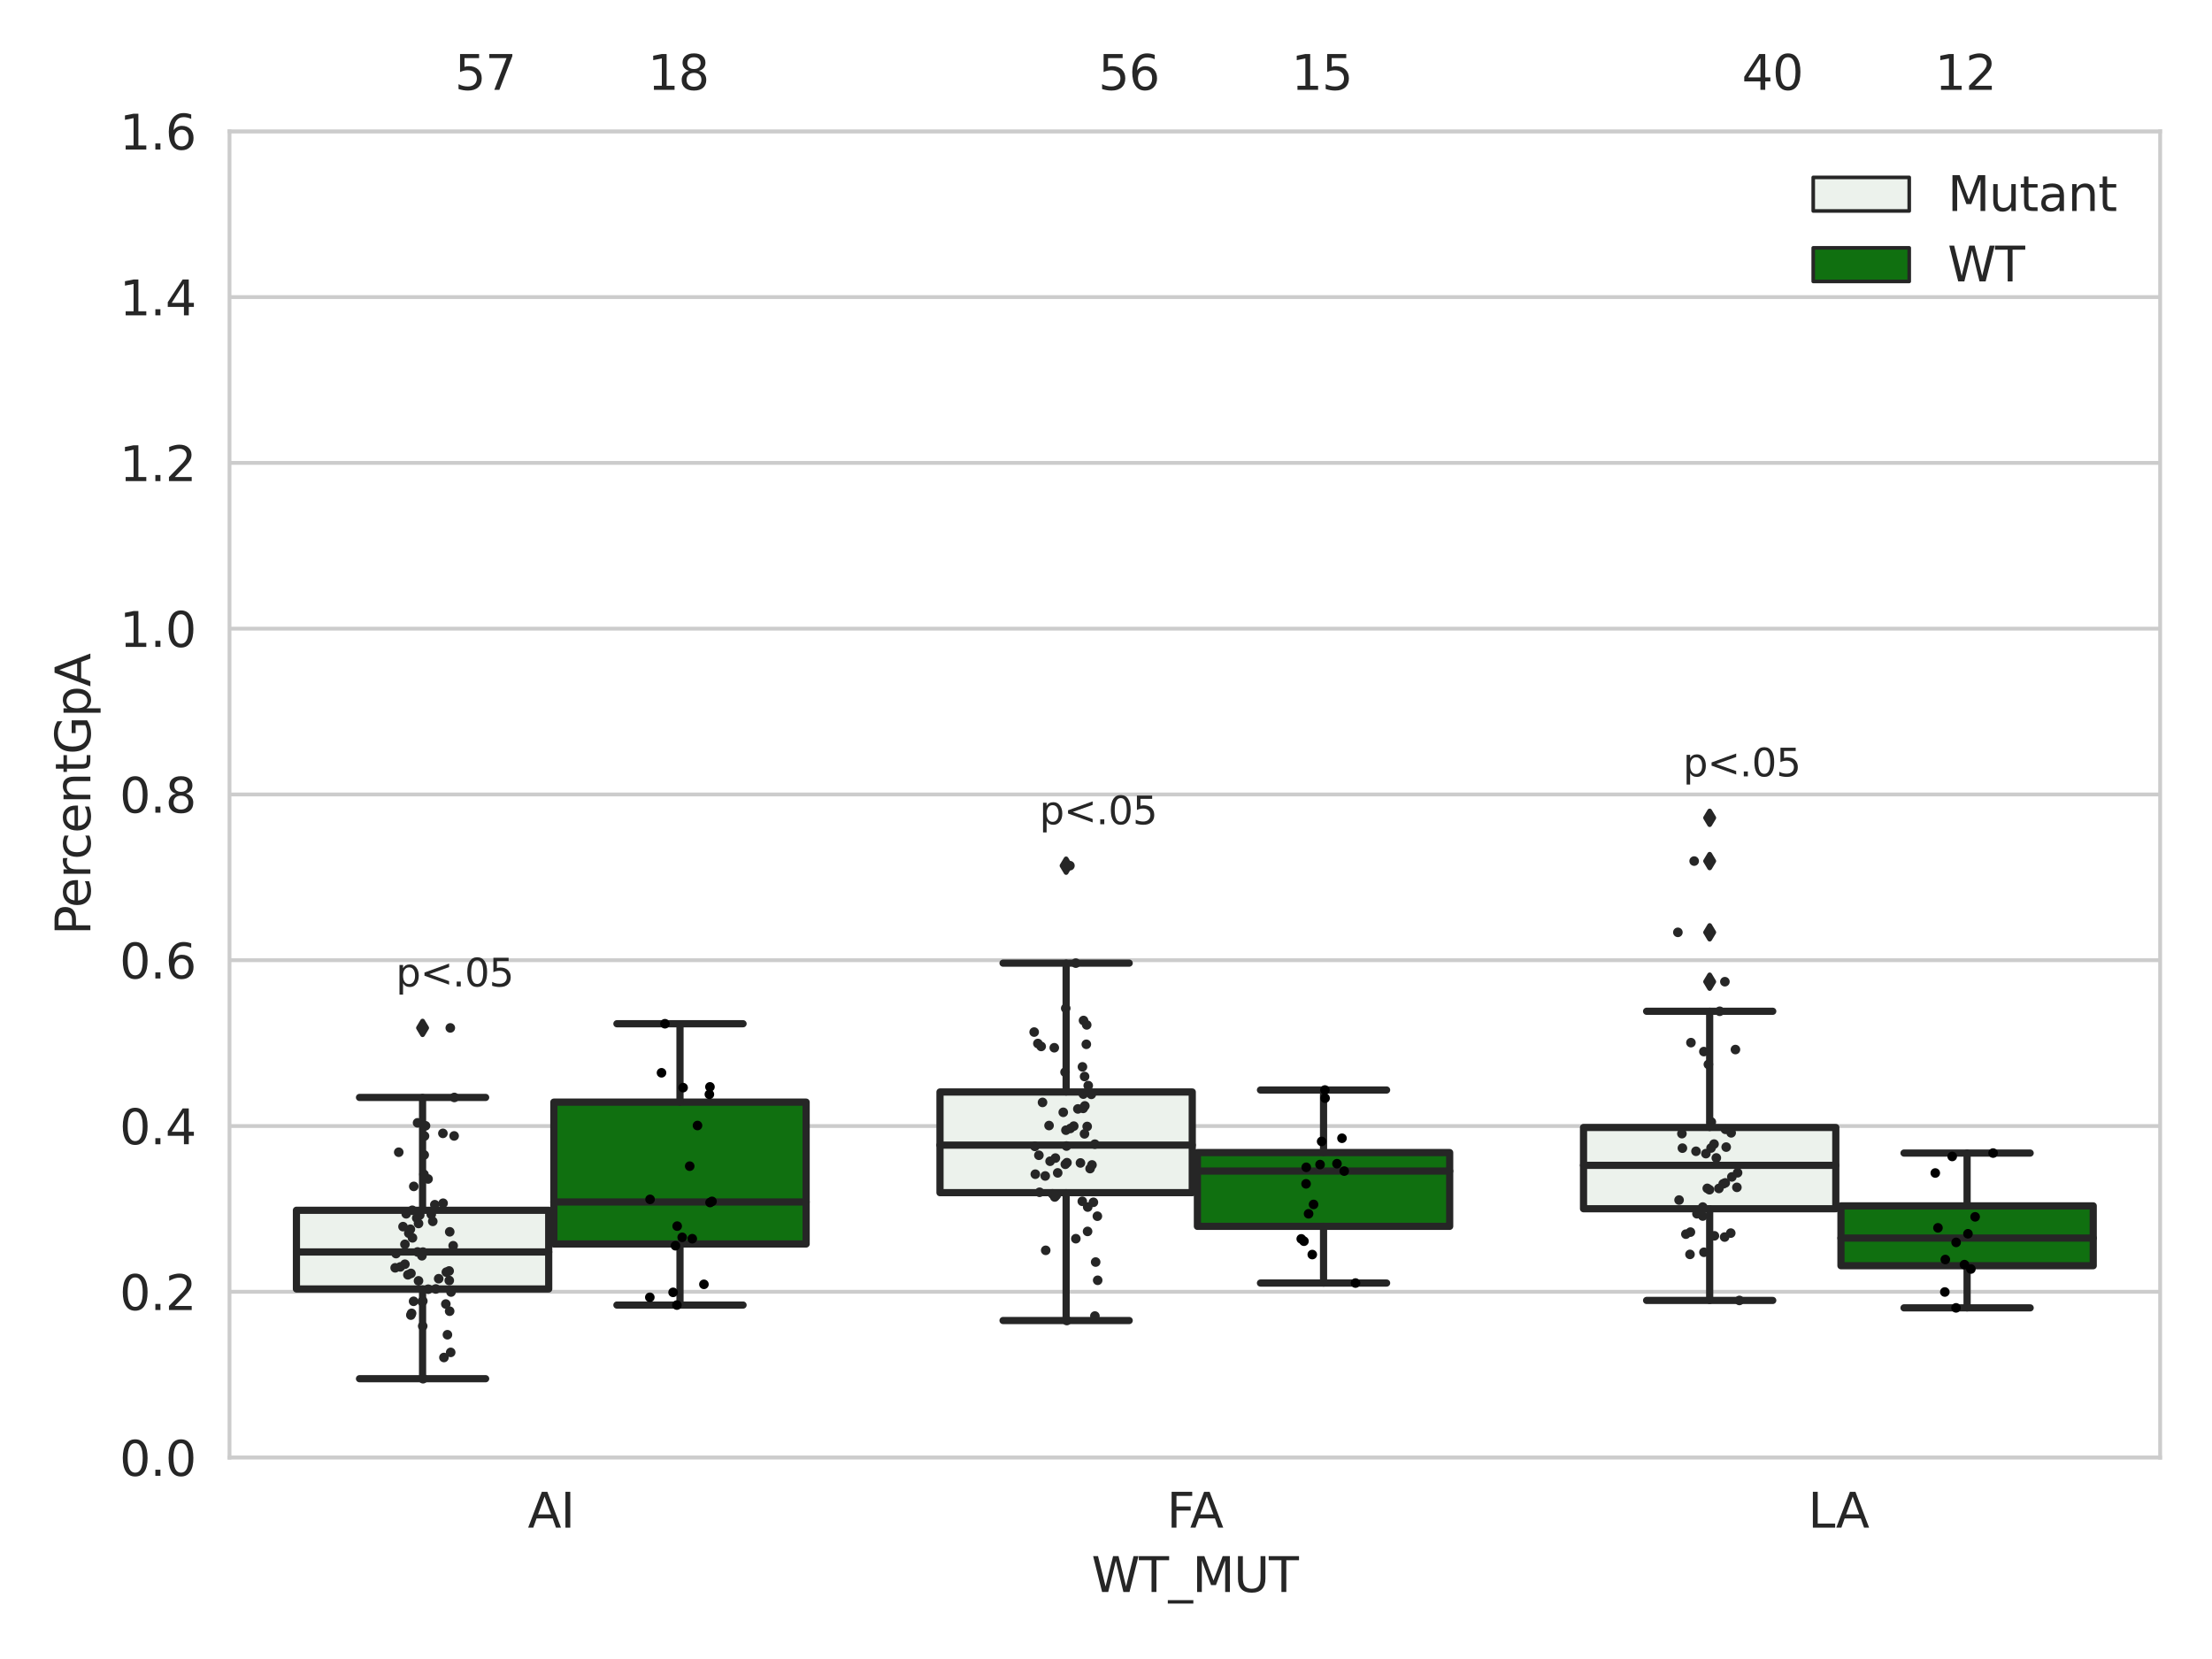 <?xml version="1.0" encoding="utf-8" standalone="no"?>
<!DOCTYPE svg PUBLIC "-//W3C//DTD SVG 1.1//EN"
  "http://www.w3.org/Graphics/SVG/1.1/DTD/svg11.dtd">
<svg xmlns:xlink="http://www.w3.org/1999/xlink" width="460.8pt" height="345.6pt" viewBox="0 0 460.8 345.6" xmlns="http://www.w3.org/2000/svg" version="1.1">
 <defs>
  <style type="text/css">*{stroke-linejoin: round; stroke-linecap: butt}</style>
 </defs>
 <g id="figure_1">
  <g id="patch_1">
   <path d="M 0 345.6 
L 460.8 345.6 
L 460.8 0 
L 0 0 
z
" style="fill: #ffffff"/>
  </g>
  <g id="axes_1">
   <g id="patch_2">
    <path d="M 47.81 303.64 
L 450 303.64 
L 450 27.354 
L 47.81 27.354 
z
" style="fill: #ffffff"/>
   </g>
   <g id="matplotlib.axis_1">
    <g id="xtick_1">
     <g id="text_1">
      <!-- AI -->
      <g style="fill: #262626" transform="translate(109.946 318.238)scale(0.1 -0.1)">
       <defs>
        <path id="DejaVuSans-41" d="M 2188 4044 
L 1331 1722 
L 3047 1722 
L 2188 4044 
z
M 1831 4666 
L 2547 4666 
L 4325 0 
L 3669 0 
L 3244 1197 
L 1141 1197 
L 716 0 
L 50 0 
L 1831 4666 
z
" transform="scale(0.016)"/>
        <path id="DejaVuSans-49" d="M 628 4666 
L 1259 4666 
L 1259 0 
L 628 0 
L 628 4666 
z
" transform="scale(0.016)"/>
       </defs>
       <use xlink:href="#DejaVuSans-41"/>
       <use xlink:href="#DejaVuSans-49" x="68.408"/>
      </g>
     </g>
    </g>
    <g id="xtick_2">
     <g id="text_2">
      <!-- FA -->
      <g style="fill: #262626" transform="translate(243.065 318.238)scale(0.1 -0.1)">
       <defs>
        <path id="DejaVuSans-46" d="M 628 4666 
L 3309 4666 
L 3309 4134 
L 1259 4134 
L 1259 2759 
L 3109 2759 
L 3109 2228 
L 1259 2228 
L 1259 0 
L 628 0 
L 628 4666 
z
" transform="scale(0.016)"/>
       </defs>
       <use xlink:href="#DejaVuSans-46"/>
       <use xlink:href="#DejaVuSans-41" x="48.395"/>
      </g>
     </g>
    </g>
    <g id="xtick_3">
     <g id="text_3">
      <!-- LA -->
      <g style="fill: #262626" transform="translate(376.65 318.238)scale(0.1 -0.1)">
       <defs>
        <path id="DejaVuSans-4c" d="M 628 4666 
L 1259 4666 
L 1259 531 
L 3531 531 
L 3531 0 
L 628 0 
L 628 4666 
z
" transform="scale(0.016)"/>
       </defs>
       <use xlink:href="#DejaVuSans-4c"/>
       <use xlink:href="#DejaVuSans-41" x="57.963"/>
      </g>
     </g>
    </g>
    <g id="text_4">
     <!-- WT_MUT -->
     <g style="fill: #262626" transform="translate(227.38 331.638)scale(0.1 -0.1)">
      <defs>
       <path id="DejaVuSans-57" d="M 213 4666 
L 850 4666 
L 1831 722 
L 2809 4666 
L 3519 4666 
L 4500 722 
L 5478 4666 
L 6119 4666 
L 4947 0 
L 4153 0 
L 3169 4050 
L 2175 0 
L 1381 0 
L 213 4666 
z
" transform="scale(0.016)"/>
       <path id="DejaVuSans-54" d="M -19 4666 
L 3928 4666 
L 3928 4134 
L 2272 4134 
L 2272 0 
L 1638 0 
L 1638 4134 
L -19 4134 
L -19 4666 
z
" transform="scale(0.016)"/>
       <path id="DejaVuSans-5f" d="M 3263 -1063 
L 3263 -1509 
L -63 -1509 
L -63 -1063 
L 3263 -1063 
z
" transform="scale(0.016)"/>
       <path id="DejaVuSans-4d" d="M 628 4666 
L 1569 4666 
L 2759 1491 
L 3956 4666 
L 4897 4666 
L 4897 0 
L 4281 0 
L 4281 4097 
L 3078 897 
L 2444 897 
L 1241 4097 
L 1241 0 
L 628 0 
L 628 4666 
z
" transform="scale(0.016)"/>
       <path id="DejaVuSans-55" d="M 556 4666 
L 1191 4666 
L 1191 1831 
Q 1191 1081 1462 751 
Q 1734 422 2344 422 
Q 2950 422 3222 751 
Q 3494 1081 3494 1831 
L 3494 4666 
L 4128 4666 
L 4128 1753 
Q 4128 841 3676 375 
Q 3225 -91 2344 -91 
Q 1459 -91 1007 375 
Q 556 841 556 1753 
L 556 4666 
z
" transform="scale(0.016)"/>
      </defs>
      <use xlink:href="#DejaVuSans-57"/>
      <use xlink:href="#DejaVuSans-54" x="98.877"/>
      <use xlink:href="#DejaVuSans-5f" x="159.961"/>
      <use xlink:href="#DejaVuSans-4d" x="209.961"/>
      <use xlink:href="#DejaVuSans-55" x="296.24"/>
      <use xlink:href="#DejaVuSans-54" x="369.434"/>
     </g>
    </g>
   </g>
   <g id="matplotlib.axis_2">
    <g id="ytick_1">
     <g id="line2d_1">
      <path d="M 47.81 303.64 
L 450 303.64 
" clip-path="url(#p882426fc83)" style="fill: none; stroke: #cccccc; stroke-width: 0.8; stroke-linecap: round"/>
     </g>
     <g id="text_5">
      <!-- 0.0 -->
      <g style="fill: #262626" transform="translate(24.907 307.439)scale(0.1 -0.1)">
       <defs>
        <path id="DejaVuSans-30" d="M 2034 4250 
Q 1547 4250 1301 3770 
Q 1056 3291 1056 2328 
Q 1056 1369 1301 889 
Q 1547 409 2034 409 
Q 2525 409 2770 889 
Q 3016 1369 3016 2328 
Q 3016 3291 2770 3770 
Q 2525 4250 2034 4250 
z
M 2034 4750 
Q 2819 4750 3233 4129 
Q 3647 3509 3647 2328 
Q 3647 1150 3233 529 
Q 2819 -91 2034 -91 
Q 1250 -91 836 529 
Q 422 1150 422 2328 
Q 422 3509 836 4129 
Q 1250 4750 2034 4750 
z
" transform="scale(0.016)"/>
        <path id="DejaVuSans-2e" d="M 684 794 
L 1344 794 
L 1344 0 
L 684 0 
L 684 794 
z
" transform="scale(0.016)"/>
       </defs>
       <use xlink:href="#DejaVuSans-30"/>
       <use xlink:href="#DejaVuSans-2e" x="63.623"/>
       <use xlink:href="#DejaVuSans-30" x="95.41"/>
      </g>
     </g>
    </g>
    <g id="ytick_2">
     <g id="line2d_2">
      <path d="M 47.81 269.104 
L 450 269.104 
" clip-path="url(#p882426fc83)" style="fill: none; stroke: #cccccc; stroke-width: 0.8; stroke-linecap: round"/>
     </g>
     <g id="text_6">
      <!-- 0.2 -->
      <g style="fill: #262626" transform="translate(24.907 272.903)scale(0.1 -0.1)">
       <defs>
        <path id="DejaVuSans-32" d="M 1228 531 
L 3431 531 
L 3431 0 
L 469 0 
L 469 531 
Q 828 903 1448 1529 
Q 2069 2156 2228 2338 
Q 2531 2678 2651 2914 
Q 2772 3150 2772 3378 
Q 2772 3750 2511 3984 
Q 2250 4219 1831 4219 
Q 1534 4219 1204 4116 
Q 875 4013 500 3803 
L 500 4441 
Q 881 4594 1212 4672 
Q 1544 4750 1819 4750 
Q 2544 4750 2975 4387 
Q 3406 4025 3406 3419 
Q 3406 3131 3298 2873 
Q 3191 2616 2906 2266 
Q 2828 2175 2409 1742 
Q 1991 1309 1228 531 
z
" transform="scale(0.016)"/>
       </defs>
       <use xlink:href="#DejaVuSans-30"/>
       <use xlink:href="#DejaVuSans-2e" x="63.623"/>
       <use xlink:href="#DejaVuSans-32" x="95.41"/>
      </g>
     </g>
    </g>
    <g id="ytick_3">
     <g id="line2d_3">
      <path d="M 47.81 234.568 
L 450 234.568 
" clip-path="url(#p882426fc83)" style="fill: none; stroke: #cccccc; stroke-width: 0.8; stroke-linecap: round"/>
     </g>
     <g id="text_7">
      <!-- 0.4 -->
      <g style="fill: #262626" transform="translate(24.907 238.368)scale(0.1 -0.1)">
       <defs>
        <path id="DejaVuSans-34" d="M 2419 4116 
L 825 1625 
L 2419 1625 
L 2419 4116 
z
M 2253 4666 
L 3047 4666 
L 3047 1625 
L 3713 1625 
L 3713 1100 
L 3047 1100 
L 3047 0 
L 2419 0 
L 2419 1100 
L 313 1100 
L 313 1709 
L 2253 4666 
z
" transform="scale(0.016)"/>
       </defs>
       <use xlink:href="#DejaVuSans-30"/>
       <use xlink:href="#DejaVuSans-2e" x="63.623"/>
       <use xlink:href="#DejaVuSans-34" x="95.41"/>
      </g>
     </g>
    </g>
    <g id="ytick_4">
     <g id="line2d_4">
      <path d="M 47.81 200.033 
L 450 200.033 
" clip-path="url(#p882426fc83)" style="fill: none; stroke: #cccccc; stroke-width: 0.8; stroke-linecap: round"/>
     </g>
     <g id="text_8">
      <!-- 0.6 -->
      <g style="fill: #262626" transform="translate(24.907 203.832)scale(0.1 -0.1)">
       <defs>
        <path id="DejaVuSans-36" d="M 2113 2584 
Q 1688 2584 1439 2293 
Q 1191 2003 1191 1497 
Q 1191 994 1439 701 
Q 1688 409 2113 409 
Q 2538 409 2786 701 
Q 3034 994 3034 1497 
Q 3034 2003 2786 2293 
Q 2538 2584 2113 2584 
z
M 3366 4563 
L 3366 3988 
Q 3128 4100 2886 4159 
Q 2644 4219 2406 4219 
Q 1781 4219 1451 3797 
Q 1122 3375 1075 2522 
Q 1259 2794 1537 2939 
Q 1816 3084 2150 3084 
Q 2853 3084 3261 2657 
Q 3669 2231 3669 1497 
Q 3669 778 3244 343 
Q 2819 -91 2113 -91 
Q 1303 -91 875 529 
Q 447 1150 447 2328 
Q 447 3434 972 4092 
Q 1497 4750 2381 4750 
Q 2619 4750 2861 4703 
Q 3103 4656 3366 4563 
z
" transform="scale(0.016)"/>
       </defs>
       <use xlink:href="#DejaVuSans-30"/>
       <use xlink:href="#DejaVuSans-2e" x="63.623"/>
       <use xlink:href="#DejaVuSans-36" x="95.41"/>
      </g>
     </g>
    </g>
    <g id="ytick_5">
     <g id="line2d_5">
      <path d="M 47.81 165.497 
L 450 165.497 
" clip-path="url(#p882426fc83)" style="fill: none; stroke: #cccccc; stroke-width: 0.8; stroke-linecap: round"/>
     </g>
     <g id="text_9">
      <!-- 0.8 -->
      <g style="fill: #262626" transform="translate(24.907 169.296)scale(0.1 -0.1)">
       <defs>
        <path id="DejaVuSans-38" d="M 2034 2216 
Q 1584 2216 1326 1975 
Q 1069 1734 1069 1313 
Q 1069 891 1326 650 
Q 1584 409 2034 409 
Q 2484 409 2743 651 
Q 3003 894 3003 1313 
Q 3003 1734 2745 1975 
Q 2488 2216 2034 2216 
z
M 1403 2484 
Q 997 2584 770 2862 
Q 544 3141 544 3541 
Q 544 4100 942 4425 
Q 1341 4750 2034 4750 
Q 2731 4750 3128 4425 
Q 3525 4100 3525 3541 
Q 3525 3141 3298 2862 
Q 3072 2584 2669 2484 
Q 3125 2378 3379 2068 
Q 3634 1759 3634 1313 
Q 3634 634 3220 271 
Q 2806 -91 2034 -91 
Q 1263 -91 848 271 
Q 434 634 434 1313 
Q 434 1759 690 2068 
Q 947 2378 1403 2484 
z
M 1172 3481 
Q 1172 3119 1398 2916 
Q 1625 2713 2034 2713 
Q 2441 2713 2670 2916 
Q 2900 3119 2900 3481 
Q 2900 3844 2670 4047 
Q 2441 4250 2034 4250 
Q 1625 4250 1398 4047 
Q 1172 3844 1172 3481 
z
" transform="scale(0.016)"/>
       </defs>
       <use xlink:href="#DejaVuSans-30"/>
       <use xlink:href="#DejaVuSans-2e" x="63.623"/>
       <use xlink:href="#DejaVuSans-38" x="95.41"/>
      </g>
     </g>
    </g>
    <g id="ytick_6">
     <g id="line2d_6">
      <path d="M 47.81 130.961 
L 450 130.961 
" clip-path="url(#p882426fc83)" style="fill: none; stroke: #cccccc; stroke-width: 0.8; stroke-linecap: round"/>
     </g>
     <g id="text_10">
      <!-- 1.0 -->
      <g style="fill: #262626" transform="translate(24.907 134.76)scale(0.1 -0.1)">
       <defs>
        <path id="DejaVuSans-31" d="M 794 531 
L 1825 531 
L 1825 4091 
L 703 3866 
L 703 4441 
L 1819 4666 
L 2450 4666 
L 2450 531 
L 3481 531 
L 3481 0 
L 794 0 
L 794 531 
z
" transform="scale(0.016)"/>
       </defs>
       <use xlink:href="#DejaVuSans-31"/>
       <use xlink:href="#DejaVuSans-2e" x="63.623"/>
       <use xlink:href="#DejaVuSans-30" x="95.41"/>
      </g>
     </g>
    </g>
    <g id="ytick_7">
     <g id="line2d_7">
      <path d="M 47.81 96.425 
L 450 96.425 
" clip-path="url(#p882426fc83)" style="fill: none; stroke: #cccccc; stroke-width: 0.8; stroke-linecap: round"/>
     </g>
     <g id="text_11">
      <!-- 1.2 -->
      <g style="fill: #262626" transform="translate(24.907 100.225)scale(0.1 -0.1)">
       <use xlink:href="#DejaVuSans-31"/>
       <use xlink:href="#DejaVuSans-2e" x="63.623"/>
       <use xlink:href="#DejaVuSans-32" x="95.41"/>
      </g>
     </g>
    </g>
    <g id="ytick_8">
     <g id="line2d_8">
      <path d="M 47.81 61.89 
L 450 61.89 
" clip-path="url(#p882426fc83)" style="fill: none; stroke: #cccccc; stroke-width: 0.8; stroke-linecap: round"/>
     </g>
     <g id="text_12">
      <!-- 1.4 -->
      <g style="fill: #262626" transform="translate(24.907 65.689)scale(0.1 -0.1)">
       <use xlink:href="#DejaVuSans-31"/>
       <use xlink:href="#DejaVuSans-2e" x="63.623"/>
       <use xlink:href="#DejaVuSans-34" x="95.41"/>
      </g>
     </g>
    </g>
    <g id="ytick_9">
     <g id="line2d_9">
      <path d="M 47.81 27.354 
L 450 27.354 
" clip-path="url(#p882426fc83)" style="fill: none; stroke: #cccccc; stroke-width: 0.8; stroke-linecap: round"/>
     </g>
     <g id="text_13">
      <!-- 1.6 -->
      <g style="fill: #262626" transform="translate(24.907 31.153)scale(0.1 -0.1)">
       <use xlink:href="#DejaVuSans-31"/>
       <use xlink:href="#DejaVuSans-2e" x="63.623"/>
       <use xlink:href="#DejaVuSans-36" x="95.41"/>
      </g>
     </g>
    </g>
    <g id="text_14">
     <!-- PercentGpA -->
     <g style="fill: #262626" transform="translate(18.827 194.774)rotate(-90)scale(0.1 -0.1)">
      <defs>
       <path id="DejaVuSans-50" d="M 1259 4147 
L 1259 2394 
L 2053 2394 
Q 2494 2394 2734 2622 
Q 2975 2850 2975 3272 
Q 2975 3691 2734 3919 
Q 2494 4147 2053 4147 
L 1259 4147 
z
M 628 4666 
L 2053 4666 
Q 2838 4666 3239 4311 
Q 3641 3956 3641 3272 
Q 3641 2581 3239 2228 
Q 2838 1875 2053 1875 
L 1259 1875 
L 1259 0 
L 628 0 
L 628 4666 
z
" transform="scale(0.016)"/>
       <path id="DejaVuSans-65" d="M 3597 1894 
L 3597 1613 
L 953 1613 
Q 991 1019 1311 708 
Q 1631 397 2203 397 
Q 2534 397 2845 478 
Q 3156 559 3463 722 
L 3463 178 
Q 3153 47 2828 -22 
Q 2503 -91 2169 -91 
Q 1331 -91 842 396 
Q 353 884 353 1716 
Q 353 2575 817 3079 
Q 1281 3584 2069 3584 
Q 2775 3584 3186 3129 
Q 3597 2675 3597 1894 
z
M 3022 2063 
Q 3016 2534 2758 2815 
Q 2500 3097 2075 3097 
Q 1594 3097 1305 2825 
Q 1016 2553 972 2059 
L 3022 2063 
z
" transform="scale(0.016)"/>
       <path id="DejaVuSans-72" d="M 2631 2963 
Q 2534 3019 2420 3045 
Q 2306 3072 2169 3072 
Q 1681 3072 1420 2755 
Q 1159 2438 1159 1844 
L 1159 0 
L 581 0 
L 581 3500 
L 1159 3500 
L 1159 2956 
Q 1341 3275 1631 3429 
Q 1922 3584 2338 3584 
Q 2397 3584 2469 3576 
Q 2541 3569 2628 3553 
L 2631 2963 
z
" transform="scale(0.016)"/>
       <path id="DejaVuSans-63" d="M 3122 3366 
L 3122 2828 
Q 2878 2963 2633 3030 
Q 2388 3097 2138 3097 
Q 1578 3097 1268 2742 
Q 959 2388 959 1747 
Q 959 1106 1268 751 
Q 1578 397 2138 397 
Q 2388 397 2633 464 
Q 2878 531 3122 666 
L 3122 134 
Q 2881 22 2623 -34 
Q 2366 -91 2075 -91 
Q 1284 -91 818 406 
Q 353 903 353 1747 
Q 353 2603 823 3093 
Q 1294 3584 2113 3584 
Q 2378 3584 2631 3529 
Q 2884 3475 3122 3366 
z
" transform="scale(0.016)"/>
       <path id="DejaVuSans-6e" d="M 3513 2113 
L 3513 0 
L 2938 0 
L 2938 2094 
Q 2938 2591 2744 2837 
Q 2550 3084 2163 3084 
Q 1697 3084 1428 2787 
Q 1159 2491 1159 1978 
L 1159 0 
L 581 0 
L 581 3500 
L 1159 3500 
L 1159 2956 
Q 1366 3272 1645 3428 
Q 1925 3584 2291 3584 
Q 2894 3584 3203 3211 
Q 3513 2838 3513 2113 
z
" transform="scale(0.016)"/>
       <path id="DejaVuSans-74" d="M 1172 4494 
L 1172 3500 
L 2356 3500 
L 2356 3053 
L 1172 3053 
L 1172 1153 
Q 1172 725 1289 603 
Q 1406 481 1766 481 
L 2356 481 
L 2356 0 
L 1766 0 
Q 1100 0 847 248 
Q 594 497 594 1153 
L 594 3053 
L 172 3053 
L 172 3500 
L 594 3500 
L 594 4494 
L 1172 4494 
z
" transform="scale(0.016)"/>
       <path id="DejaVuSans-47" d="M 3809 666 
L 3809 1919 
L 2778 1919 
L 2778 2438 
L 4434 2438 
L 4434 434 
Q 4069 175 3628 42 
Q 3188 -91 2688 -91 
Q 1594 -91 976 548 
Q 359 1188 359 2328 
Q 359 3472 976 4111 
Q 1594 4750 2688 4750 
Q 3144 4750 3555 4637 
Q 3966 4525 4313 4306 
L 4313 3634 
Q 3963 3931 3569 4081 
Q 3175 4231 2741 4231 
Q 1884 4231 1454 3753 
Q 1025 3275 1025 2328 
Q 1025 1384 1454 906 
Q 1884 428 2741 428 
Q 3075 428 3337 486 
Q 3600 544 3809 666 
z
" transform="scale(0.016)"/>
       <path id="DejaVuSans-70" d="M 1159 525 
L 1159 -1331 
L 581 -1331 
L 581 3500 
L 1159 3500 
L 1159 2969 
Q 1341 3281 1617 3432 
Q 1894 3584 2278 3584 
Q 2916 3584 3314 3078 
Q 3713 2572 3713 1747 
Q 3713 922 3314 415 
Q 2916 -91 2278 -91 
Q 1894 -91 1617 61 
Q 1341 213 1159 525 
z
M 3116 1747 
Q 3116 2381 2855 2742 
Q 2594 3103 2138 3103 
Q 1681 3103 1420 2742 
Q 1159 2381 1159 1747 
Q 1159 1113 1420 752 
Q 1681 391 2138 391 
Q 2594 391 2855 752 
Q 3116 1113 3116 1747 
z
" transform="scale(0.016)"/>
      </defs>
      <use xlink:href="#DejaVuSans-50"/>
      <use xlink:href="#DejaVuSans-65" x="56.678"/>
      <use xlink:href="#DejaVuSans-72" x="118.201"/>
      <use xlink:href="#DejaVuSans-63" x="157.064"/>
      <use xlink:href="#DejaVuSans-65" x="212.045"/>
      <use xlink:href="#DejaVuSans-6e" x="273.568"/>
      <use xlink:href="#DejaVuSans-74" x="336.947"/>
      <use xlink:href="#DejaVuSans-47" x="376.156"/>
      <use xlink:href="#DejaVuSans-70" x="453.646"/>
      <use xlink:href="#DejaVuSans-41" x="517.123"/>
     </g>
    </g>
   </g>
   <g id="patch_3">
    <path d="M 61.753 268.514 
L 114.305 268.514 
L 114.305 252.123 
L 61.753 252.123 
L 61.753 268.514 
z
" clip-path="url(#p882426fc83)" style="fill: #ecf2ec; stroke: #262626; stroke-width: 1.5; stroke-linejoin: miter"/>
   </g>
   <g id="patch_4">
    <path d="M 115.378 259.143 
L 167.931 259.143 
L 167.931 229.596 
L 115.378 229.596 
L 115.378 259.143 
z
" clip-path="url(#p882426fc83)" style="fill: #107010; stroke: #262626; stroke-width: 1.5; stroke-linejoin: miter"/>
   </g>
   <g id="patch_5">
    <path d="M 195.816 248.456 
L 248.369 248.456 
L 248.369 227.481 
L 195.816 227.481 
L 195.816 248.456 
z
" clip-path="url(#p882426fc83)" style="fill: #ecf2ec; stroke: #262626; stroke-width: 1.5; stroke-linejoin: miter"/>
   </g>
   <g id="patch_6">
    <path d="M 249.441 255.467 
L 301.994 255.467 
L 301.994 240.101 
L 249.441 240.101 
L 249.441 255.467 
z
" clip-path="url(#p882426fc83)" style="fill: #107010; stroke: #262626; stroke-width: 1.5; stroke-linejoin: miter"/>
   </g>
   <g id="patch_7">
    <path d="M 329.879 251.802 
L 382.432 251.802 
L 382.432 234.878 
L 329.879 234.878 
L 329.879 251.802 
z
" clip-path="url(#p882426fc83)" style="fill: #ecf2ec; stroke: #262626; stroke-width: 1.5; stroke-linejoin: miter"/>
   </g>
   <g id="patch_8">
    <path d="M 383.505 263.673 
L 436.057 263.673 
L 436.057 251.209 
L 383.505 251.209 
L 383.505 263.673 
z
" clip-path="url(#p882426fc83)" style="fill: #107010; stroke: #262626; stroke-width: 1.5; stroke-linejoin: miter"/>
   </g>
   <g id="patch_9">
    <path d="M 114.842 303.64 
L 114.842 303.64 
L 114.842 303.64 
L 114.842 303.64 
z
" clip-path="url(#p882426fc83)" style="fill: #ecf2ec; stroke: #262626; stroke-width: 0.75; stroke-linejoin: miter"/>
   </g>
   <g id="patch_10">
    <path d="M 114.842 303.64 
L 114.842 303.64 
L 114.842 303.64 
L 114.842 303.64 
z
" clip-path="url(#p882426fc83)" style="fill: #107010; stroke: #262626; stroke-width: 0.75; stroke-linejoin: miter"/>
   </g>
   <g id="PathCollection_1"/>
   <g id="PathCollection_2"/>
   <g id="line2d_10">
    <path d="M 88.029 268.514 
L 88.029 287.209 
" clip-path="url(#p882426fc83)" style="fill: none; stroke: #262626; stroke-width: 1.5; stroke-linecap: round"/>
   </g>
   <g id="line2d_11">
    <path d="M 88.029 252.123 
L 88.029 228.617 
" clip-path="url(#p882426fc83)" style="fill: none; stroke: #262626; stroke-width: 1.5; stroke-linecap: round"/>
   </g>
   <g id="line2d_12">
    <path d="M 74.891 287.209 
L 101.167 287.209 
" clip-path="url(#p882426fc83)" style="fill: none; stroke: #262626; stroke-width: 1.5; stroke-linecap: round"/>
   </g>
   <g id="line2d_13">
    <path d="M 74.891 228.617 
L 101.167 228.617 
" clip-path="url(#p882426fc83)" style="fill: none; stroke: #262626; stroke-width: 1.5; stroke-linecap: round"/>
   </g>
   <g id="line2d_14">
    <defs>
     <path id="mc6089a6345" d="M -0 1.414 
L 0.849 0 
L 0 -1.414 
L -0.849 -0 
z
" style="stroke: #262626; stroke-linejoin: miter"/>
    </defs>
    <g clip-path="url(#p882426fc83)">
     <use xlink:href="#mc6089a6345" x="88.029" y="214.13" style="fill: #262626; stroke: #262626; stroke-linejoin: miter"/>
    </g>
   </g>
   <g id="line2d_15">
    <path d="M 141.654 259.143 
L 141.654 271.868 
" clip-path="url(#p882426fc83)" style="fill: none; stroke: #262626; stroke-width: 1.5; stroke-linecap: round"/>
   </g>
   <g id="line2d_16">
    <path d="M 141.654 229.596 
L 141.654 213.265 
" clip-path="url(#p882426fc83)" style="fill: none; stroke: #262626; stroke-width: 1.5; stroke-linecap: round"/>
   </g>
   <g id="line2d_17">
    <path d="M 128.516 271.868 
L 154.793 271.868 
" clip-path="url(#p882426fc83)" style="fill: none; stroke: #262626; stroke-width: 1.5; stroke-linecap: round"/>
   </g>
   <g id="line2d_18">
    <path d="M 128.516 213.265 
L 154.793 213.265 
" clip-path="url(#p882426fc83)" style="fill: none; stroke: #262626; stroke-width: 1.5; stroke-linecap: round"/>
   </g>
   <g id="line2d_19"/>
   <g id="line2d_20">
    <path d="M 222.092 248.456 
L 222.092 275.089 
" clip-path="url(#p882426fc83)" style="fill: none; stroke: #262626; stroke-width: 1.5; stroke-linecap: round"/>
   </g>
   <g id="line2d_21">
    <path d="M 222.092 227.481 
L 222.092 200.638 
" clip-path="url(#p882426fc83)" style="fill: none; stroke: #262626; stroke-width: 1.5; stroke-linecap: round"/>
   </g>
   <g id="line2d_22">
    <path d="M 208.954 275.089 
L 235.231 275.089 
" clip-path="url(#p882426fc83)" style="fill: none; stroke: #262626; stroke-width: 1.5; stroke-linecap: round"/>
   </g>
   <g id="line2d_23">
    <path d="M 208.954 200.638 
L 235.231 200.638 
" clip-path="url(#p882426fc83)" style="fill: none; stroke: #262626; stroke-width: 1.5; stroke-linecap: round"/>
   </g>
   <g id="line2d_24">
    <g clip-path="url(#p882426fc83)">
     <use xlink:href="#mc6089a6345" x="222.092" y="180.337" style="fill: #262626; stroke: #262626; stroke-linejoin: miter"/>
    </g>
   </g>
   <g id="line2d_25">
    <path d="M 275.718 255.467 
L 275.718 267.282 
" clip-path="url(#p882426fc83)" style="fill: none; stroke: #262626; stroke-width: 1.5; stroke-linecap: round"/>
   </g>
   <g id="line2d_26">
    <path d="M 275.718 240.101 
L 275.718 227.07 
" clip-path="url(#p882426fc83)" style="fill: none; stroke: #262626; stroke-width: 1.5; stroke-linecap: round"/>
   </g>
   <g id="line2d_27">
    <path d="M 262.579 267.282 
L 288.856 267.282 
" clip-path="url(#p882426fc83)" style="fill: none; stroke: #262626; stroke-width: 1.5; stroke-linecap: round"/>
   </g>
   <g id="line2d_28">
    <path d="M 262.579 227.07 
L 288.856 227.07 
" clip-path="url(#p882426fc83)" style="fill: none; stroke: #262626; stroke-width: 1.5; stroke-linecap: round"/>
   </g>
   <g id="line2d_29"/>
   <g id="line2d_30">
    <path d="M 356.156 251.802 
L 356.156 270.906 
" clip-path="url(#p882426fc83)" style="fill: none; stroke: #262626; stroke-width: 1.5; stroke-linecap: round"/>
   </g>
   <g id="line2d_31">
    <path d="M 356.156 234.878 
L 356.156 210.667 
" clip-path="url(#p882426fc83)" style="fill: none; stroke: #262626; stroke-width: 1.5; stroke-linecap: round"/>
   </g>
   <g id="line2d_32">
    <path d="M 343.017 270.906 
L 369.294 270.906 
" clip-path="url(#p882426fc83)" style="fill: none; stroke: #262626; stroke-width: 1.5; stroke-linecap: round"/>
   </g>
   <g id="line2d_33">
    <path d="M 343.017 210.667 
L 369.294 210.667 
" clip-path="url(#p882426fc83)" style="fill: none; stroke: #262626; stroke-width: 1.5; stroke-linecap: round"/>
   </g>
   <g id="line2d_34">
    <g clip-path="url(#p882426fc83)">
     <use xlink:href="#mc6089a6345" x="356.156" y="170.365" style="fill: #262626; stroke: #262626; stroke-linejoin: miter"/>
     <use xlink:href="#mc6089a6345" x="356.156" y="204.506" style="fill: #262626; stroke: #262626; stroke-linejoin: miter"/>
     <use xlink:href="#mc6089a6345" x="356.156" y="179.378" style="fill: #262626; stroke: #262626; stroke-linejoin: miter"/>
     <use xlink:href="#mc6089a6345" x="356.156" y="194.223" style="fill: #262626; stroke: #262626; stroke-linejoin: miter"/>
    </g>
   </g>
   <g id="line2d_35">
    <path d="M 409.781 263.673 
L 409.781 272.452 
" clip-path="url(#p882426fc83)" style="fill: none; stroke: #262626; stroke-width: 1.5; stroke-linecap: round"/>
   </g>
   <g id="line2d_36">
    <path d="M 409.781 251.209 
L 409.781 240.204 
" clip-path="url(#p882426fc83)" style="fill: none; stroke: #262626; stroke-width: 1.5; stroke-linecap: round"/>
   </g>
   <g id="line2d_37">
    <path d="M 396.643 272.452 
L 422.919 272.452 
" clip-path="url(#p882426fc83)" style="fill: none; stroke: #262626; stroke-width: 1.5; stroke-linecap: round"/>
   </g>
   <g id="line2d_38">
    <path d="M 396.643 240.204 
L 422.919 240.204 
" clip-path="url(#p882426fc83)" style="fill: none; stroke: #262626; stroke-width: 1.5; stroke-linecap: round"/>
   </g>
   <g id="line2d_39"/>
   <g id="line2d_40">
    <path d="M 61.753 260.806 
L 114.305 260.806 
" clip-path="url(#p882426fc83)" style="fill: none; stroke: #262626; stroke-width: 1.5; stroke-linecap: round"/>
   </g>
   <g id="line2d_41">
    <path d="M 115.378 250.387 
L 167.931 250.387 
" clip-path="url(#p882426fc83)" style="fill: none; stroke: #262626; stroke-width: 1.5; stroke-linecap: round"/>
   </g>
   <g id="line2d_42">
    <path d="M 195.816 238.546 
L 248.369 238.546 
" clip-path="url(#p882426fc83)" style="fill: none; stroke: #262626; stroke-width: 1.5; stroke-linecap: round"/>
   </g>
   <g id="line2d_43">
    <path d="M 249.441 243.958 
L 301.994 243.958 
" clip-path="url(#p882426fc83)" style="fill: none; stroke: #262626; stroke-width: 1.5; stroke-linecap: round"/>
   </g>
   <g id="line2d_44">
    <path d="M 329.879 242.762 
L 382.432 242.762 
" clip-path="url(#p882426fc83)" style="fill: none; stroke: #262626; stroke-width: 1.5; stroke-linecap: round"/>
   </g>
   <g id="line2d_45">
    <path d="M 383.505 257.916 
L 436.057 257.916 
" clip-path="url(#p882426fc83)" style="fill: none; stroke: #262626; stroke-width: 1.5; stroke-linecap: round"/>
   </g>
   <g id="patch_11">
    <path d="M 47.81 303.64 
L 47.81 27.354 
" style="fill: none; stroke: #cccccc; stroke-width: 0.8; stroke-linejoin: miter; stroke-linecap: square"/>
   </g>
   <g id="patch_12">
    <path d="M 450 303.64 
L 450 27.354 
" style="fill: none; stroke: #cccccc; stroke-width: 0.8; stroke-linejoin: miter; stroke-linecap: square"/>
   </g>
   <g id="patch_13">
    <path d="M 47.81 303.64 
L 450 303.64 
" style="fill: none; stroke: #cccccc; stroke-width: 0.8; stroke-linejoin: miter; stroke-linecap: square"/>
   </g>
   <g id="patch_14">
    <path d="M 47.81 27.354 
L 450 27.354 
" style="fill: none; stroke: #cccccc; stroke-width: 0.8; stroke-linejoin: miter; stroke-linecap: square"/>
   </g>
   <g id="PathCollection_3">
    <defs>
     <path id="C0_0_389428d3a4" d="M 0 1 
C 0.265 1 0.52 0.895 0.707 0.707 
C 0.895 0.52 1 0.265 1 -0 
C 1 -0.265 0.895 -0.52 0.707 -0.707 
C 0.52 -0.895 0.265 -1 0 -1 
C -0.265 -1 -0.52 -0.895 -0.707 -0.707 
C -0.895 -0.52 -1 -0.265 -1 0 
C -1 0.265 -0.895 0.52 -0.707 0.707 
C -0.52 0.895 -0.265 1 0 1 
z
"/>
    </defs>
    <g clip-path="url(#p882426fc83)">
     <use xlink:href="#C0_0_389428d3a4" x="86.2" y="247.147" style="fill: #262626"/>
    </g>
    <g clip-path="url(#p882426fc83)">
     <use xlink:href="#C0_0_389428d3a4" x="83.064" y="240.03" style="fill: #262626"/>
    </g>
    <g clip-path="url(#p882426fc83)">
     <use xlink:href="#C0_0_389428d3a4" x="93.688" y="256.61" style="fill: #262626"/>
    </g>
    <g clip-path="url(#p882426fc83)">
     <use xlink:href="#C0_0_389428d3a4" x="86.983" y="260.806" style="fill: #262626"/>
    </g>
    <g clip-path="url(#p882426fc83)">
     <use xlink:href="#C0_0_389428d3a4" x="92.264" y="236.099" style="fill: #262626"/>
    </g>
    <g clip-path="url(#p882426fc83)">
     <use xlink:href="#C0_0_389428d3a4" x="88.102" y="260.835" style="fill: #262626"/>
    </g>
    <g clip-path="url(#p882426fc83)">
     <use xlink:href="#C0_0_389428d3a4" x="92.305" y="250.65" style="fill: #262626"/>
    </g>
    <g clip-path="url(#p882426fc83)">
     <use xlink:href="#C0_0_389428d3a4" x="90.582" y="250.96" style="fill: #262626"/>
    </g>
    <g clip-path="url(#p882426fc83)">
     <use xlink:href="#C0_0_389428d3a4" x="85.61" y="265.273" style="fill: #262626"/>
    </g>
    <g clip-path="url(#p882426fc83)">
     <use xlink:href="#C0_0_389428d3a4" x="94.403" y="259.51" style="fill: #262626"/>
    </g>
    <g clip-path="url(#p882426fc83)">
     <use xlink:href="#C0_0_389428d3a4" x="88.127" y="287.209" style="fill: #262626"/>
    </g>
    <g clip-path="url(#p882426fc83)">
     <use xlink:href="#C0_0_389428d3a4" x="87.443" y="253.116" style="fill: #262626"/>
    </g>
    <g clip-path="url(#p882426fc83)">
     <use xlink:href="#C0_0_389428d3a4" x="94.604" y="236.633" style="fill: #262626"/>
    </g>
    <g clip-path="url(#p882426fc83)">
     <use xlink:href="#C0_0_389428d3a4" x="84.352" y="263.36" style="fill: #262626"/>
    </g>
    <g clip-path="url(#p882426fc83)">
     <use xlink:href="#C0_0_389428d3a4" x="86.99" y="233.903" style="fill: #262626"/>
    </g>
    <g clip-path="url(#p882426fc83)">
     <use xlink:href="#C0_0_389428d3a4" x="89.204" y="268.563" style="fill: #262626"/>
    </g>
    <g clip-path="url(#p882426fc83)">
     <use xlink:href="#C0_0_389428d3a4" x="93.96" y="269.154" style="fill: #262626"/>
    </g>
    <g clip-path="url(#p882426fc83)">
     <use xlink:href="#C0_0_389428d3a4" x="93.565" y="264.764" style="fill: #262626"/>
    </g>
    <g clip-path="url(#p882426fc83)">
     <use xlink:href="#C0_0_389428d3a4" x="85.924" y="257.867" style="fill: #262626"/>
    </g>
    <g clip-path="url(#p882426fc83)">
     <use xlink:href="#C0_0_389428d3a4" x="82.321" y="264.11" style="fill: #262626"/>
    </g>
    <g clip-path="url(#p882426fc83)">
     <use xlink:href="#C0_0_389428d3a4" x="93.591" y="266.753" style="fill: #262626"/>
    </g>
    <g clip-path="url(#p882426fc83)">
     <use xlink:href="#C0_0_389428d3a4" x="94.644" y="228.617" style="fill: #262626"/>
    </g>
    <g clip-path="url(#p882426fc83)">
     <use xlink:href="#C0_0_389428d3a4" x="90.153" y="254.434" style="fill: #262626"/>
    </g>
    <g clip-path="url(#p882426fc83)">
     <use xlink:href="#C0_0_389428d3a4" x="88.317" y="244.639" style="fill: #262626"/>
    </g>
    <g clip-path="url(#p882426fc83)">
     <use xlink:href="#C0_0_389428d3a4" x="85.491" y="256.066" style="fill: #262626"/>
    </g>
    <g clip-path="url(#p882426fc83)">
     <use xlink:href="#C0_0_389428d3a4" x="93.888" y="281.727" style="fill: #262626"/>
    </g>
    <g clip-path="url(#p882426fc83)">
     <use xlink:href="#C0_0_389428d3a4" x="89.841" y="252.974" style="fill: #262626"/>
    </g>
    <g clip-path="url(#p882426fc83)">
     <use xlink:href="#C0_0_389428d3a4" x="93.806" y="214.13" style="fill: #262626"/>
    </g>
    <g clip-path="url(#p882426fc83)">
     <use xlink:href="#C0_0_389428d3a4" x="91.385" y="266.377" style="fill: #262626"/>
    </g>
    <g clip-path="url(#p882426fc83)">
     <use xlink:href="#C0_0_389428d3a4" x="88.082" y="271.027" style="fill: #262626"/>
    </g>
    <g clip-path="url(#p882426fc83)">
     <use xlink:href="#C0_0_389428d3a4" x="85.744" y="273.591" style="fill: #262626"/>
    </g>
    <g clip-path="url(#p882426fc83)">
     <use xlink:href="#C0_0_389428d3a4" x="93.208" y="278.049" style="fill: #262626"/>
    </g>
    <g clip-path="url(#p882426fc83)">
     <use xlink:href="#C0_0_389428d3a4" x="87.942" y="271.14" style="fill: #262626"/>
    </g>
    <g clip-path="url(#p882426fc83)">
     <use xlink:href="#C0_0_389428d3a4" x="90.786" y="268.514" style="fill: #262626"/>
    </g>
    <g clip-path="url(#p882426fc83)">
     <use xlink:href="#C0_0_389428d3a4" x="92.874" y="271.65" style="fill: #262626"/>
    </g>
    <g clip-path="url(#p882426fc83)">
     <use xlink:href="#C0_0_389428d3a4" x="93.671" y="273.145" style="fill: #262626"/>
    </g>
    <g clip-path="url(#p882426fc83)">
     <use xlink:href="#C0_0_389428d3a4" x="84.617" y="252.856" style="fill: #262626"/>
    </g>
    <g clip-path="url(#p882426fc83)">
     <use xlink:href="#C0_0_389428d3a4" x="83.959" y="255.528" style="fill: #262626"/>
    </g>
    <g clip-path="url(#p882426fc83)">
     <use xlink:href="#C0_0_389428d3a4" x="86.816" y="253.74" style="fill: #262626"/>
    </g>
    <g clip-path="url(#p882426fc83)">
     <use xlink:href="#C0_0_389428d3a4" x="85.887" y="252.123" style="fill: #262626"/>
    </g>
    <g clip-path="url(#p882426fc83)">
     <use xlink:href="#C0_0_389428d3a4" x="84.356" y="259.213" style="fill: #262626"/>
    </g>
    <g clip-path="url(#p882426fc83)">
     <use xlink:href="#C0_0_389428d3a4" x="92.482" y="282.791" style="fill: #262626"/>
    </g>
    <g clip-path="url(#p882426fc83)">
     <use xlink:href="#C0_0_389428d3a4" x="85.588" y="273.96" style="fill: #262626"/>
    </g>
    <g clip-path="url(#p882426fc83)">
     <use xlink:href="#C0_0_389428d3a4" x="84.972" y="265.566" style="fill: #262626"/>
    </g>
    <g clip-path="url(#p882426fc83)">
     <use xlink:href="#C0_0_389428d3a4" x="88.059" y="276.247" style="fill: #262626"/>
    </g>
    <g clip-path="url(#p882426fc83)">
     <use xlink:href="#C0_0_389428d3a4" x="92.983" y="265.01" style="fill: #262626"/>
    </g>
    <g clip-path="url(#p882426fc83)">
     <use xlink:href="#C0_0_389428d3a4" x="89.173" y="245.601" style="fill: #262626"/>
    </g>
    <g clip-path="url(#p882426fc83)">
     <use xlink:href="#C0_0_389428d3a4" x="87.188" y="254.874" style="fill: #262626"/>
    </g>
    <g clip-path="url(#p882426fc83)">
     <use xlink:href="#C0_0_389428d3a4" x="88.371" y="240.592" style="fill: #262626"/>
    </g>
    <g clip-path="url(#p882426fc83)">
     <use xlink:href="#C0_0_389428d3a4" x="85.158" y="256.893" style="fill: #262626"/>
    </g>
    <g clip-path="url(#p882426fc83)">
     <use xlink:href="#C0_0_389428d3a4" x="87.184" y="266.819" style="fill: #262626"/>
    </g>
    <g clip-path="url(#p882426fc83)">
     <use xlink:href="#C0_0_389428d3a4" x="88.645" y="234.523" style="fill: #262626"/>
    </g>
    <g clip-path="url(#p882426fc83)">
     <use xlink:href="#C0_0_389428d3a4" x="82.503" y="261.147" style="fill: #262626"/>
    </g>
    <g clip-path="url(#p882426fc83)">
     <use xlink:href="#C0_0_389428d3a4" x="86.159" y="271.086" style="fill: #262626"/>
    </g>
    <g clip-path="url(#p882426fc83)">
     <use xlink:href="#C0_0_389428d3a4" x="87.893" y="261.603" style="fill: #262626"/>
    </g>
    <g clip-path="url(#p882426fc83)">
     <use xlink:href="#C0_0_389428d3a4" x="88.434" y="236.657" style="fill: #262626"/>
    </g>
    <g clip-path="url(#p882426fc83)">
     <use xlink:href="#C0_0_389428d3a4" x="83.39" y="263.916" style="fill: #262626"/>
    </g>
   </g>
   <g id="PathCollection_4">
    <defs>
     <path id="C1_0_3615e45bcd" d="M 0 1 
C 0.265 1 0.52 0.895 0.707 0.707 
C 0.895 0.52 1 0.265 1 -0 
C 1 -0.265 0.895 -0.52 0.707 -0.707 
C 0.52 -0.895 0.265 -1 0 -1 
C -0.265 -1 -0.52 -0.895 -0.707 -0.707 
C -0.895 -0.52 -1 -0.265 -1 0 
C -1 0.265 -0.895 0.52 -0.707 0.707 
C -0.52 0.895 -0.265 1 0 1 
z
"/>
    </defs>
    <g clip-path="url(#p882426fc83)">
     <use xlink:href="#C1_0_3615e45bcd" x="148.325" y="250.268"/>
    </g>
    <g clip-path="url(#p882426fc83)">
     <use xlink:href="#C1_0_3615e45bcd" x="141.014" y="271.868"/>
    </g>
    <g clip-path="url(#p882426fc83)">
     <use xlink:href="#C1_0_3615e45bcd" x="147.776" y="227.973"/>
    </g>
    <g clip-path="url(#p882426fc83)">
     <use xlink:href="#C1_0_3615e45bcd" x="135.421" y="249.849"/>
    </g>
    <g clip-path="url(#p882426fc83)">
     <use xlink:href="#C1_0_3615e45bcd" x="137.805" y="223.482"/>
    </g>
    <g clip-path="url(#p882426fc83)">
     <use xlink:href="#C1_0_3615e45bcd" x="135.37" y="270.253"/>
    </g>
    <g clip-path="url(#p882426fc83)">
     <use xlink:href="#C1_0_3615e45bcd" x="138.523" y="213.265"/>
    </g>
    <g clip-path="url(#p882426fc83)">
     <use xlink:href="#C1_0_3615e45bcd" x="142.303" y="226.574"/>
    </g>
    <g clip-path="url(#p882426fc83)">
     <use xlink:href="#C1_0_3615e45bcd" x="140.218" y="269.221"/>
    </g>
    <g clip-path="url(#p882426fc83)">
     <use xlink:href="#C1_0_3615e45bcd" x="143.68" y="242.932"/>
    </g>
    <g clip-path="url(#p882426fc83)">
     <use xlink:href="#C1_0_3615e45bcd" x="147.918" y="250.506"/>
    </g>
    <g clip-path="url(#p882426fc83)">
     <use xlink:href="#C1_0_3615e45bcd" x="142.114" y="257.759"/>
    </g>
    <g clip-path="url(#p882426fc83)">
     <use xlink:href="#C1_0_3615e45bcd" x="140.713" y="259.509"/>
    </g>
    <g clip-path="url(#p882426fc83)">
     <use xlink:href="#C1_0_3615e45bcd" x="147.896" y="226.417"/>
    </g>
    <g clip-path="url(#p882426fc83)">
     <use xlink:href="#C1_0_3615e45bcd" x="141.067" y="255.421"/>
    </g>
    <g clip-path="url(#p882426fc83)">
     <use xlink:href="#C1_0_3615e45bcd" x="145.301" y="234.465"/>
    </g>
    <g clip-path="url(#p882426fc83)">
     <use xlink:href="#C1_0_3615e45bcd" x="144.211" y="258.045"/>
    </g>
    <g clip-path="url(#p882426fc83)">
     <use xlink:href="#C1_0_3615e45bcd" x="146.641" y="267.548"/>
    </g>
   </g>
   <g id="PathCollection_5">
    <defs>
     <path id="C2_0_af2ebc500b" d="M 0 1 
C 0.265 1 0.52 0.895 0.707 0.707 
C 0.895 0.52 1 0.265 1 -0 
C 1 -0.265 0.895 -0.52 0.707 -0.707 
C 0.52 -0.895 0.265 -1 0 -1 
C -0.265 -1 -0.52 -0.895 -0.707 -0.707 
C -0.895 -0.52 -1 -0.265 -1 0 
C -1 0.265 -0.895 0.52 -0.707 0.707 
C -0.52 0.895 -0.265 1 0 1 
z
"/>
    </defs>
    <g clip-path="url(#p882426fc83)">
     <use xlink:href="#C2_0_af2ebc500b" x="224.11" y="200.638" style="fill: #262626"/>
    </g>
    <g clip-path="url(#p882426fc83)">
     <use xlink:href="#C2_0_af2ebc500b" x="222.974" y="235.078" style="fill: #262626"/>
    </g>
    <g clip-path="url(#p882426fc83)">
     <use xlink:href="#C2_0_af2ebc500b" x="227.345" y="227.974" style="fill: #262626"/>
    </g>
    <g clip-path="url(#p882426fc83)">
     <use xlink:href="#C2_0_af2ebc500b" x="225.994" y="230.377" style="fill: #262626"/>
    </g>
    <g clip-path="url(#p882426fc83)">
     <use xlink:href="#C2_0_af2ebc500b" x="216.562" y="248.374" style="fill: #262626"/>
    </g>
    <g clip-path="url(#p882426fc83)">
     <use xlink:href="#C2_0_af2ebc500b" x="228.078" y="238.35" style="fill: #262626"/>
    </g>
    <g clip-path="url(#p882426fc83)">
     <use xlink:href="#C2_0_af2ebc500b" x="226.3" y="217.545" style="fill: #262626"/>
    </g>
    <g clip-path="url(#p882426fc83)">
     <use xlink:href="#C2_0_af2ebc500b" x="220.042" y="248.981" style="fill: #262626"/>
    </g>
    <g clip-path="url(#p882426fc83)">
     <use xlink:href="#C2_0_af2ebc500b" x="221.871" y="223.35" style="fill: #262626"/>
    </g>
    <g clip-path="url(#p882426fc83)">
     <use xlink:href="#C2_0_af2ebc500b" x="222.881" y="180.337" style="fill: #262626"/>
    </g>
    <g clip-path="url(#p882426fc83)">
     <use xlink:href="#C2_0_af2ebc500b" x="219.72" y="249.353" style="fill: #262626"/>
    </g>
    <g clip-path="url(#p882426fc83)">
     <use xlink:href="#C2_0_af2ebc500b" x="226.479" y="234.662" style="fill: #262626"/>
    </g>
    <g clip-path="url(#p882426fc83)">
     <use xlink:href="#C2_0_af2ebc500b" x="222.266" y="242.207" style="fill: #262626"/>
    </g>
    <g clip-path="url(#p882426fc83)">
     <use xlink:href="#C2_0_af2ebc500b" x="216.897" y="217.993" style="fill: #262626"/>
    </g>
    <g clip-path="url(#p882426fc83)">
     <use xlink:href="#C2_0_af2ebc500b" x="226.699" y="226.147" style="fill: #262626"/>
    </g>
    <g clip-path="url(#p882426fc83)">
     <use xlink:href="#C2_0_af2ebc500b" x="225.496" y="222.247" style="fill: #262626"/>
    </g>
    <g clip-path="url(#p882426fc83)">
     <use xlink:href="#C2_0_af2ebc500b" x="219.626" y="218.264" style="fill: #262626"/>
    </g>
    <g clip-path="url(#p882426fc83)">
     <use xlink:href="#C2_0_af2ebc500b" x="223.685" y="234.591" style="fill: #262626"/>
    </g>
    <g clip-path="url(#p882426fc83)">
     <use xlink:href="#C2_0_af2ebc500b" x="228.246" y="262.909" style="fill: #262626"/>
    </g>
    <g clip-path="url(#p882426fc83)">
     <use xlink:href="#C2_0_af2ebc500b" x="218.537" y="234.47" style="fill: #262626"/>
    </g>
    <g clip-path="url(#p882426fc83)">
     <use xlink:href="#C2_0_af2ebc500b" x="215.587" y="238.812" style="fill: #262626"/>
    </g>
    <g clip-path="url(#p882426fc83)">
     <use xlink:href="#C2_0_af2ebc500b" x="228.667" y="266.707" style="fill: #262626"/>
    </g>
    <g clip-path="url(#p882426fc83)">
     <use xlink:href="#C2_0_af2ebc500b" x="216.419" y="240.661" style="fill: #262626"/>
    </g>
    <g clip-path="url(#p882426fc83)">
     <use xlink:href="#C2_0_af2ebc500b" x="226.561" y="256.525" style="fill: #262626"/>
    </g>
    <g clip-path="url(#p882426fc83)">
     <use xlink:href="#C2_0_af2ebc500b" x="219.861" y="241.247" style="fill: #262626"/>
    </g>
    <g clip-path="url(#p882426fc83)">
     <use xlink:href="#C2_0_af2ebc500b" x="226.591" y="251.453" style="fill: #262626"/>
    </g>
    <g clip-path="url(#p882426fc83)">
     <use xlink:href="#C2_0_af2ebc500b" x="225.918" y="236.203" style="fill: #262626"/>
    </g>
    <g clip-path="url(#p882426fc83)">
     <use xlink:href="#C2_0_af2ebc500b" x="225.077" y="242.264" style="fill: #262626"/>
    </g>
    <g clip-path="url(#p882426fc83)">
     <use xlink:href="#C2_0_af2ebc500b" x="225.719" y="212.587" style="fill: #262626"/>
    </g>
    <g clip-path="url(#p882426fc83)">
     <use xlink:href="#C2_0_af2ebc500b" x="220.338" y="244.331" style="fill: #262626"/>
    </g>
    <g clip-path="url(#p882426fc83)">
     <use xlink:href="#C2_0_af2ebc500b" x="217.177" y="229.652" style="fill: #262626"/>
    </g>
    <g clip-path="url(#p882426fc83)">
     <use xlink:href="#C2_0_af2ebc500b" x="215.437" y="215" style="fill: #262626"/>
    </g>
    <g clip-path="url(#p882426fc83)">
     <use xlink:href="#C2_0_af2ebc500b" x="222.169" y="238.743" style="fill: #262626"/>
    </g>
    <g clip-path="url(#p882426fc83)">
     <use xlink:href="#C2_0_af2ebc500b" x="225.938" y="224.257" style="fill: #262626"/>
    </g>
    <g clip-path="url(#p882426fc83)">
     <use xlink:href="#C2_0_af2ebc500b" x="224.539" y="231.009" style="fill: #262626"/>
    </g>
    <g clip-path="url(#p882426fc83)">
     <use xlink:href="#C2_0_af2ebc500b" x="217.74" y="244.976" style="fill: #262626"/>
    </g>
    <g clip-path="url(#p882426fc83)">
     <use xlink:href="#C2_0_af2ebc500b" x="216.211" y="217.381" style="fill: #262626"/>
    </g>
    <g clip-path="url(#p882426fc83)">
     <use xlink:href="#C2_0_af2ebc500b" x="227.48" y="242.673" style="fill: #262626"/>
    </g>
    <g clip-path="url(#p882426fc83)">
     <use xlink:href="#C2_0_af2ebc500b" x="221.496" y="231.715" style="fill: #262626"/>
    </g>
    <g clip-path="url(#p882426fc83)">
     <use xlink:href="#C2_0_af2ebc500b" x="226.38" y="213.502" style="fill: #262626"/>
    </g>
    <g clip-path="url(#p882426fc83)">
     <use xlink:href="#C2_0_af2ebc500b" x="222.24" y="275.089" style="fill: #262626"/>
    </g>
    <g clip-path="url(#p882426fc83)">
     <use xlink:href="#C2_0_af2ebc500b" x="219.247" y="248.702" style="fill: #262626"/>
    </g>
    <g clip-path="url(#p882426fc83)">
     <use xlink:href="#C2_0_af2ebc500b" x="215.676" y="244.605" style="fill: #262626"/>
    </g>
    <g clip-path="url(#p882426fc83)">
     <use xlink:href="#C2_0_af2ebc500b" x="218.754" y="241.907" style="fill: #262626"/>
    </g>
    <g clip-path="url(#p882426fc83)">
     <use xlink:href="#C2_0_af2ebc500b" x="225.672" y="227.925" style="fill: #262626"/>
    </g>
    <g clip-path="url(#p882426fc83)">
     <use xlink:href="#C2_0_af2ebc500b" x="224.115" y="258.043" style="fill: #262626"/>
    </g>
    <g clip-path="url(#p882426fc83)">
     <use xlink:href="#C2_0_af2ebc500b" x="227.774" y="250.461" style="fill: #262626"/>
    </g>
    <g clip-path="url(#p882426fc83)">
     <use xlink:href="#C2_0_af2ebc500b" x="228.603" y="253.355" style="fill: #262626"/>
    </g>
    <g clip-path="url(#p882426fc83)">
     <use xlink:href="#C2_0_af2ebc500b" x="222.053" y="235.44" style="fill: #262626"/>
    </g>
    <g clip-path="url(#p882426fc83)">
     <use xlink:href="#C2_0_af2ebc500b" x="217.841" y="260.466" style="fill: #262626"/>
    </g>
    <g clip-path="url(#p882426fc83)">
     <use xlink:href="#C2_0_af2ebc500b" x="225.641" y="230.898" style="fill: #262626"/>
    </g>
    <g clip-path="url(#p882426fc83)">
     <use xlink:href="#C2_0_af2ebc500b" x="221.927" y="242.543" style="fill: #262626"/>
    </g>
    <g clip-path="url(#p882426fc83)">
     <use xlink:href="#C2_0_af2ebc500b" x="227.086" y="243.44" style="fill: #262626"/>
    </g>
    <g clip-path="url(#p882426fc83)">
     <use xlink:href="#C2_0_af2ebc500b" x="222.013" y="210.048" style="fill: #262626"/>
    </g>
    <g clip-path="url(#p882426fc83)">
     <use xlink:href="#C2_0_af2ebc500b" x="228.088" y="274.155" style="fill: #262626"/>
    </g>
    <g clip-path="url(#p882426fc83)">
     <use xlink:href="#C2_0_af2ebc500b" x="225.462" y="250.253" style="fill: #262626"/>
    </g>
   </g>
   <g id="PathCollection_6">
    <defs>
     <path id="C3_0_aba2eb7c0b" d="M 0 1 
C 0.265 1 0.52 0.895 0.707 0.707 
C 0.895 0.52 1 0.265 1 -0 
C 1 -0.265 0.895 -0.52 0.707 -0.707 
C 0.52 -0.895 0.265 -1 0 -1 
C -0.265 -1 -0.52 -0.895 -0.707 -0.707 
C -0.895 -0.52 -1 -0.265 -1 0 
C -1 0.265 -0.895 0.52 -0.707 0.707 
C -0.52 0.895 -0.265 1 0 1 
z
"/>
    </defs>
    <g clip-path="url(#p882426fc83)">
     <use xlink:href="#C3_0_aba2eb7c0b" x="272.115" y="243.173"/>
    </g>
    <g clip-path="url(#p882426fc83)">
     <use xlink:href="#C3_0_aba2eb7c0b" x="276.035" y="228.764"/>
    </g>
    <g clip-path="url(#p882426fc83)">
     <use xlink:href="#C3_0_aba2eb7c0b" x="274.993" y="242.599"/>
    </g>
    <g clip-path="url(#p882426fc83)">
     <use xlink:href="#C3_0_aba2eb7c0b" x="273.371" y="261.348"/>
    </g>
    <g clip-path="url(#p882426fc83)">
     <use xlink:href="#C3_0_aba2eb7c0b" x="282.374" y="267.282"/>
    </g>
    <g clip-path="url(#p882426fc83)">
     <use xlink:href="#C3_0_aba2eb7c0b" x="275.322" y="237.781"/>
    </g>
    <g clip-path="url(#p882426fc83)">
     <use xlink:href="#C3_0_aba2eb7c0b" x="280.024" y="243.958"/>
    </g>
    <g clip-path="url(#p882426fc83)">
     <use xlink:href="#C3_0_aba2eb7c0b" x="271.639" y="258.563"/>
    </g>
    <g clip-path="url(#p882426fc83)">
     <use xlink:href="#C3_0_aba2eb7c0b" x="276.003" y="227.07"/>
    </g>
    <g clip-path="url(#p882426fc83)">
     <use xlink:href="#C3_0_aba2eb7c0b" x="272.603" y="252.854"/>
    </g>
    <g clip-path="url(#p882426fc83)">
     <use xlink:href="#C3_0_aba2eb7c0b" x="273.64" y="250.904"/>
    </g>
    <g clip-path="url(#p882426fc83)">
     <use xlink:href="#C3_0_aba2eb7c0b" x="279.561" y="237.117"/>
    </g>
    <g clip-path="url(#p882426fc83)">
     <use xlink:href="#C3_0_aba2eb7c0b" x="271.075" y="258.079"/>
    </g>
    <g clip-path="url(#p882426fc83)">
     <use xlink:href="#C3_0_aba2eb7c0b" x="278.518" y="242.421"/>
    </g>
    <g clip-path="url(#p882426fc83)">
     <use xlink:href="#C3_0_aba2eb7c0b" x="272.078" y="246.615"/>
    </g>
   </g>
   <g id="PathCollection_7">
    <defs>
     <path id="C4_0_217c04553d" d="M 0 1 
C 0.265 1 0.52 0.895 0.707 0.707 
C 0.895 0.52 1 0.265 1 -0 
C 1 -0.265 0.895 -0.52 0.707 -0.707 
C 0.52 -0.895 0.265 -1 0 -1 
C -0.265 -1 -0.52 -0.895 -0.707 -0.707 
C -0.895 -0.52 -1 -0.265 -1 0 
C -1 0.265 -0.895 0.52 -0.707 0.707 
C -0.52 0.895 -0.265 1 0 1 
z
"/>
    </defs>
    <g clip-path="url(#p882426fc83)">
     <use xlink:href="#C4_0_217c04553d" x="353.506" y="252.849" style="fill: #262626"/>
    </g>
    <g clip-path="url(#p882426fc83)">
     <use xlink:href="#C4_0_217c04553d" x="356.095" y="170.365" style="fill: #262626"/>
    </g>
    <g clip-path="url(#p882426fc83)">
     <use xlink:href="#C4_0_217c04553d" x="357.14" y="257.442" style="fill: #262626"/>
    </g>
    <g clip-path="url(#p882426fc83)">
     <use xlink:href="#C4_0_217c04553d" x="359.405" y="246.418" style="fill: #262626"/>
    </g>
    <g clip-path="url(#p882426fc83)">
     <use xlink:href="#C4_0_217c04553d" x="361.973" y="244.307" style="fill: #262626"/>
    </g>
    <g clip-path="url(#p882426fc83)">
     <use xlink:href="#C4_0_217c04553d" x="358.078" y="247.577" style="fill: #262626"/>
    </g>
    <g clip-path="url(#p882426fc83)">
     <use xlink:href="#C4_0_217c04553d" x="355.654" y="247.556" style="fill: #262626"/>
    </g>
    <g clip-path="url(#p882426fc83)">
     <use xlink:href="#C4_0_217c04553d" x="349.784" y="249.989" style="fill: #262626"/>
    </g>
    <g clip-path="url(#p882426fc83)">
     <use xlink:href="#C4_0_217c04553d" x="357.067" y="238.332" style="fill: #262626"/>
    </g>
    <g clip-path="url(#p882426fc83)">
     <use xlink:href="#C4_0_217c04553d" x="359.326" y="204.506" style="fill: #262626"/>
    </g>
    <g clip-path="url(#p882426fc83)">
     <use xlink:href="#C4_0_217c04553d" x="350.372" y="236.16" style="fill: #262626"/>
    </g>
    <g clip-path="url(#p882426fc83)">
     <use xlink:href="#C4_0_217c04553d" x="356.113" y="247.842" style="fill: #262626"/>
    </g>
    <g clip-path="url(#p882426fc83)">
     <use xlink:href="#C4_0_217c04553d" x="359.596" y="238.963" style="fill: #262626"/>
    </g>
    <g clip-path="url(#p882426fc83)">
     <use xlink:href="#C4_0_217c04553d" x="362.348" y="270.906" style="fill: #262626"/>
    </g>
    <g clip-path="url(#p882426fc83)">
     <use xlink:href="#C4_0_217c04553d" x="360.547" y="256.878" style="fill: #262626"/>
    </g>
    <g clip-path="url(#p882426fc83)">
     <use xlink:href="#C4_0_217c04553d" x="361.826" y="247.346" style="fill: #262626"/>
    </g>
    <g clip-path="url(#p882426fc83)">
     <use xlink:href="#C4_0_217c04553d" x="354.966" y="260.871" style="fill: #262626"/>
    </g>
    <g clip-path="url(#p882426fc83)">
     <use xlink:href="#C4_0_217c04553d" x="360.633" y="235.992" style="fill: #262626"/>
    </g>
    <g clip-path="url(#p882426fc83)">
     <use xlink:href="#C4_0_217c04553d" x="355.888" y="221.735" style="fill: #262626"/>
    </g>
    <g clip-path="url(#p882426fc83)">
     <use xlink:href="#C4_0_217c04553d" x="354.714" y="253.322" style="fill: #262626"/>
    </g>
    <g clip-path="url(#p882426fc83)">
     <use xlink:href="#C4_0_217c04553d" x="357.541" y="241.217" style="fill: #262626"/>
    </g>
    <g clip-path="url(#p882426fc83)">
     <use xlink:href="#C4_0_217c04553d" x="356.5" y="233.734" style="fill: #262626"/>
    </g>
    <g clip-path="url(#p882426fc83)">
     <use xlink:href="#C4_0_217c04553d" x="361.523" y="218.641" style="fill: #262626"/>
    </g>
    <g clip-path="url(#p882426fc83)">
     <use xlink:href="#C4_0_217c04553d" x="356.439" y="239.154" style="fill: #262626"/>
    </g>
    <g clip-path="url(#p882426fc83)">
     <use xlink:href="#C4_0_217c04553d" x="359.436" y="235.259" style="fill: #262626"/>
    </g>
    <g clip-path="url(#p882426fc83)">
     <use xlink:href="#C4_0_217c04553d" x="360.773" y="245.174" style="fill: #262626"/>
    </g>
    <g clip-path="url(#p882426fc83)">
     <use xlink:href="#C4_0_217c04553d" x="350.475" y="239.18" style="fill: #262626"/>
    </g>
    <g clip-path="url(#p882426fc83)">
     <use xlink:href="#C4_0_217c04553d" x="352.056" y="261.311" style="fill: #262626"/>
    </g>
    <g clip-path="url(#p882426fc83)">
     <use xlink:href="#C4_0_217c04553d" x="359.273" y="257.702" style="fill: #262626"/>
    </g>
    <g clip-path="url(#p882426fc83)">
     <use xlink:href="#C4_0_217c04553d" x="355.368" y="240.326" style="fill: #262626"/>
    </g>
    <g clip-path="url(#p882426fc83)">
     <use xlink:href="#C4_0_217c04553d" x="353.309" y="239.831" style="fill: #262626"/>
    </g>
    <g clip-path="url(#p882426fc83)">
     <use xlink:href="#C4_0_217c04553d" x="354.949" y="219.065" style="fill: #262626"/>
    </g>
    <g clip-path="url(#p882426fc83)">
     <use xlink:href="#C4_0_217c04553d" x="352.927" y="179.378" style="fill: #262626"/>
    </g>
    <g clip-path="url(#p882426fc83)">
     <use xlink:href="#C4_0_217c04553d" x="358.245" y="210.667" style="fill: #262626"/>
    </g>
    <g clip-path="url(#p882426fc83)">
     <use xlink:href="#C4_0_217c04553d" x="352.148" y="256.673" style="fill: #262626"/>
    </g>
    <g clip-path="url(#p882426fc83)">
     <use xlink:href="#C4_0_217c04553d" x="358.971" y="246.614" style="fill: #262626"/>
    </g>
    <g clip-path="url(#p882426fc83)">
     <use xlink:href="#C4_0_217c04553d" x="354.714" y="251.453" style="fill: #262626"/>
    </g>
    <g clip-path="url(#p882426fc83)">
     <use xlink:href="#C4_0_217c04553d" x="351.201" y="257.095" style="fill: #262626"/>
    </g>
    <g clip-path="url(#p882426fc83)">
     <use xlink:href="#C4_0_217c04553d" x="349.534" y="194.223" style="fill: #262626"/>
    </g>
    <g clip-path="url(#p882426fc83)">
     <use xlink:href="#C4_0_217c04553d" x="352.255" y="217.201" style="fill: #262626"/>
    </g>
   </g>
   <g id="PathCollection_8">
    <defs>
     <path id="C5_0_64e2d517f6" d="M 0 1 
C 0.265 1 0.52 0.895 0.707 0.707 
C 0.895 0.52 1 0.265 1 -0 
C 1 -0.265 0.895 -0.52 0.707 -0.707 
C 0.52 -0.895 0.265 -1 0 -1 
C -0.265 -1 -0.52 -0.895 -0.707 -0.707 
C -0.895 -0.52 -1 -0.265 -1 0 
C -1 0.265 -0.895 0.52 -0.707 0.707 
C -0.52 0.895 -0.265 1 0 1 
z
"/>
    </defs>
    <g clip-path="url(#p882426fc83)">
     <use xlink:href="#C5_0_64e2d517f6" x="407.495" y="258.813"/>
    </g>
    <g clip-path="url(#p882426fc83)">
     <use xlink:href="#C5_0_64e2d517f6" x="409.962" y="257.018"/>
    </g>
    <g clip-path="url(#p882426fc83)">
     <use xlink:href="#C5_0_64e2d517f6" x="403.153" y="244.357"/>
    </g>
    <g clip-path="url(#p882426fc83)">
     <use xlink:href="#C5_0_64e2d517f6" x="403.713" y="255.779"/>
    </g>
    <g clip-path="url(#p882426fc83)">
     <use xlink:href="#C5_0_64e2d517f6" x="406.681" y="240.909"/>
    </g>
    <g clip-path="url(#p882426fc83)">
     <use xlink:href="#C5_0_64e2d517f6" x="405.143" y="269.147"/>
    </g>
    <g clip-path="url(#p882426fc83)">
     <use xlink:href="#C5_0_64e2d517f6" x="407.476" y="272.452"/>
    </g>
    <g clip-path="url(#p882426fc83)">
     <use xlink:href="#C5_0_64e2d517f6" x="405.247" y="262.381"/>
    </g>
    <g clip-path="url(#p882426fc83)">
     <use xlink:href="#C5_0_64e2d517f6" x="415.196" y="240.204"/>
    </g>
    <g clip-path="url(#p882426fc83)">
     <use xlink:href="#C5_0_64e2d517f6" x="409.231" y="263.445"/>
    </g>
    <g clip-path="url(#p882426fc83)">
     <use xlink:href="#C5_0_64e2d517f6" x="411.453" y="253.492"/>
    </g>
    <g clip-path="url(#p882426fc83)">
     <use xlink:href="#C5_0_64e2d517f6" x="410.573" y="264.357"/>
    </g>
   </g>
   <g id="text_15">
    <!-- 57 -->
    <g style="fill: #262626" transform="translate(94.732 18.72)scale(0.1 -0.1)">
     <defs>
      <path id="DejaVuSans-35" d="M 691 4666 
L 3169 4666 
L 3169 4134 
L 1269 4134 
L 1269 2991 
Q 1406 3038 1543 3061 
Q 1681 3084 1819 3084 
Q 2600 3084 3056 2656 
Q 3513 2228 3513 1497 
Q 3513 744 3044 326 
Q 2575 -91 1722 -91 
Q 1428 -91 1123 -41 
Q 819 9 494 109 
L 494 744 
Q 775 591 1075 516 
Q 1375 441 1709 441 
Q 2250 441 2565 725 
Q 2881 1009 2881 1497 
Q 2881 1984 2565 2268 
Q 2250 2553 1709 2553 
Q 1456 2553 1204 2497 
Q 953 2441 691 2322 
L 691 4666 
z
" transform="scale(0.016)"/>
      <path id="DejaVuSans-37" d="M 525 4666 
L 3525 4666 
L 3525 4397 
L 1831 0 
L 1172 0 
L 2766 4134 
L 525 4134 
L 525 4666 
z
" transform="scale(0.016)"/>
     </defs>
     <use xlink:href="#DejaVuSans-35"/>
     <use xlink:href="#DejaVuSans-37" x="63.623"/>
    </g>
   </g>
   <g id="text_16">
    <!-- p&lt;.05 -->
    <g style="fill: #262626" transform="translate(82.48 205.496)scale(0.08 -0.08)">
     <defs>
      <path id="DejaVuSans-3c" d="M 4684 3150 
L 1459 2003 
L 4684 863 
L 4684 294 
L 678 1747 
L 678 2266 
L 4684 3719 
L 4684 3150 
z
" transform="scale(0.016)"/>
     </defs>
     <use xlink:href="#DejaVuSans-70"/>
     <use xlink:href="#DejaVuSans-3c" x="63.477"/>
     <use xlink:href="#DejaVuSans-2e" x="147.266"/>
     <use xlink:href="#DejaVuSans-30" x="179.053"/>
     <use xlink:href="#DejaVuSans-35" x="242.676"/>
    </g>
   </g>
   <g id="text_17">
    <!-- 18 -->
    <g style="fill: #262626" transform="translate(134.951 18.72)scale(0.1 -0.1)">
     <use xlink:href="#DejaVuSans-31"/>
     <use xlink:href="#DejaVuSans-38" x="63.623"/>
    </g>
   </g>
   <g id="text_18">
    <!-- 56 -->
    <g style="fill: #262626" transform="translate(228.796 18.72)scale(0.1 -0.1)">
     <use xlink:href="#DejaVuSans-35"/>
     <use xlink:href="#DejaVuSans-36" x="63.623"/>
    </g>
   </g>
   <g id="text_19">
    <!-- p&lt;.05 -->
    <g style="fill: #262626" transform="translate(216.543 171.703)scale(0.08 -0.08)">
     <use xlink:href="#DejaVuSans-70"/>
     <use xlink:href="#DejaVuSans-3c" x="63.477"/>
     <use xlink:href="#DejaVuSans-2e" x="147.266"/>
     <use xlink:href="#DejaVuSans-30" x="179.053"/>
     <use xlink:href="#DejaVuSans-35" x="242.676"/>
    </g>
   </g>
   <g id="text_20">
    <!-- 15 -->
    <g style="fill: #262626" transform="translate(269.014 18.72)scale(0.1 -0.1)">
     <use xlink:href="#DejaVuSans-31"/>
     <use xlink:href="#DejaVuSans-35" x="63.623"/>
    </g>
   </g>
   <g id="text_21">
    <!-- 40 -->
    <g style="fill: #262626" transform="translate(362.859 18.72)scale(0.1 -0.1)">
     <use xlink:href="#DejaVuSans-34"/>
     <use xlink:href="#DejaVuSans-30" x="63.623"/>
    </g>
   </g>
   <g id="text_22">
    <!-- p&lt;.05 -->
    <g style="fill: #262626" transform="translate(350.606 161.731)scale(0.08 -0.08)">
     <use xlink:href="#DejaVuSans-70"/>
     <use xlink:href="#DejaVuSans-3c" x="63.477"/>
     <use xlink:href="#DejaVuSans-2e" x="147.266"/>
     <use xlink:href="#DejaVuSans-30" x="179.053"/>
     <use xlink:href="#DejaVuSans-35" x="242.676"/>
    </g>
   </g>
   <g id="text_23">
    <!-- 12 -->
    <g style="fill: #262626" transform="translate(403.078 18.72)scale(0.1 -0.1)">
     <use xlink:href="#DejaVuSans-31"/>
     <use xlink:href="#DejaVuSans-32" x="63.623"/>
    </g>
   </g>
   <g id="legend_1">
    <g id="patch_15">
     <path d="M 377.728 43.952 
L 397.728 43.952 
L 397.728 36.952 
L 377.728 36.952 
z
" style="fill: #ecf2ec; stroke: #262626; stroke-width: 0.75; stroke-linejoin: miter"/>
    </g>
    <g id="text_24">
     <!-- Mutant -->
     <g style="fill: #262626" transform="translate(405.728 43.952)scale(0.1 -0.1)">
      <defs>
       <path id="DejaVuSans-75" d="M 544 1381 
L 544 3500 
L 1119 3500 
L 1119 1403 
Q 1119 906 1312 657 
Q 1506 409 1894 409 
Q 2359 409 2629 706 
Q 2900 1003 2900 1516 
L 2900 3500 
L 3475 3500 
L 3475 0 
L 2900 0 
L 2900 538 
Q 2691 219 2414 64 
Q 2138 -91 1772 -91 
Q 1169 -91 856 284 
Q 544 659 544 1381 
z
M 1991 3584 
L 1991 3584 
z
" transform="scale(0.016)"/>
       <path id="DejaVuSans-61" d="M 2194 1759 
Q 1497 1759 1228 1600 
Q 959 1441 959 1056 
Q 959 750 1161 570 
Q 1363 391 1709 391 
Q 2188 391 2477 730 
Q 2766 1069 2766 1631 
L 2766 1759 
L 2194 1759 
z
M 3341 1997 
L 3341 0 
L 2766 0 
L 2766 531 
Q 2569 213 2275 61 
Q 1981 -91 1556 -91 
Q 1019 -91 701 211 
Q 384 513 384 1019 
Q 384 1609 779 1909 
Q 1175 2209 1959 2209 
L 2766 2209 
L 2766 2266 
Q 2766 2663 2505 2880 
Q 2244 3097 1772 3097 
Q 1472 3097 1187 3025 
Q 903 2953 641 2809 
L 641 3341 
Q 956 3463 1253 3523 
Q 1550 3584 1831 3584 
Q 2591 3584 2966 3190 
Q 3341 2797 3341 1997 
z
" transform="scale(0.016)"/>
      </defs>
      <use xlink:href="#DejaVuSans-4d"/>
      <use xlink:href="#DejaVuSans-75" x="86.279"/>
      <use xlink:href="#DejaVuSans-74" x="149.658"/>
      <use xlink:href="#DejaVuSans-61" x="188.867"/>
      <use xlink:href="#DejaVuSans-6e" x="250.146"/>
      <use xlink:href="#DejaVuSans-74" x="313.525"/>
     </g>
    </g>
    <g id="patch_16">
     <path d="M 377.728 58.631 
L 397.728 58.631 
L 397.728 51.631 
L 377.728 51.631 
z
" style="fill: #107010; stroke: #262626; stroke-width: 0.75; stroke-linejoin: miter"/>
    </g>
    <g id="text_25">
     <!-- WT -->
     <g style="fill: #262626" transform="translate(405.728 58.631)scale(0.1 -0.1)">
      <use xlink:href="#DejaVuSans-57"/>
      <use xlink:href="#DejaVuSans-54" x="98.877"/>
     </g>
    </g>
   </g>
  </g>
 </g>
 <defs>
  <clipPath id="p882426fc83">
   <rect x="47.81" y="27.354" width="402.19" height="276.286"/>
  </clipPath>
 </defs>
</svg>
